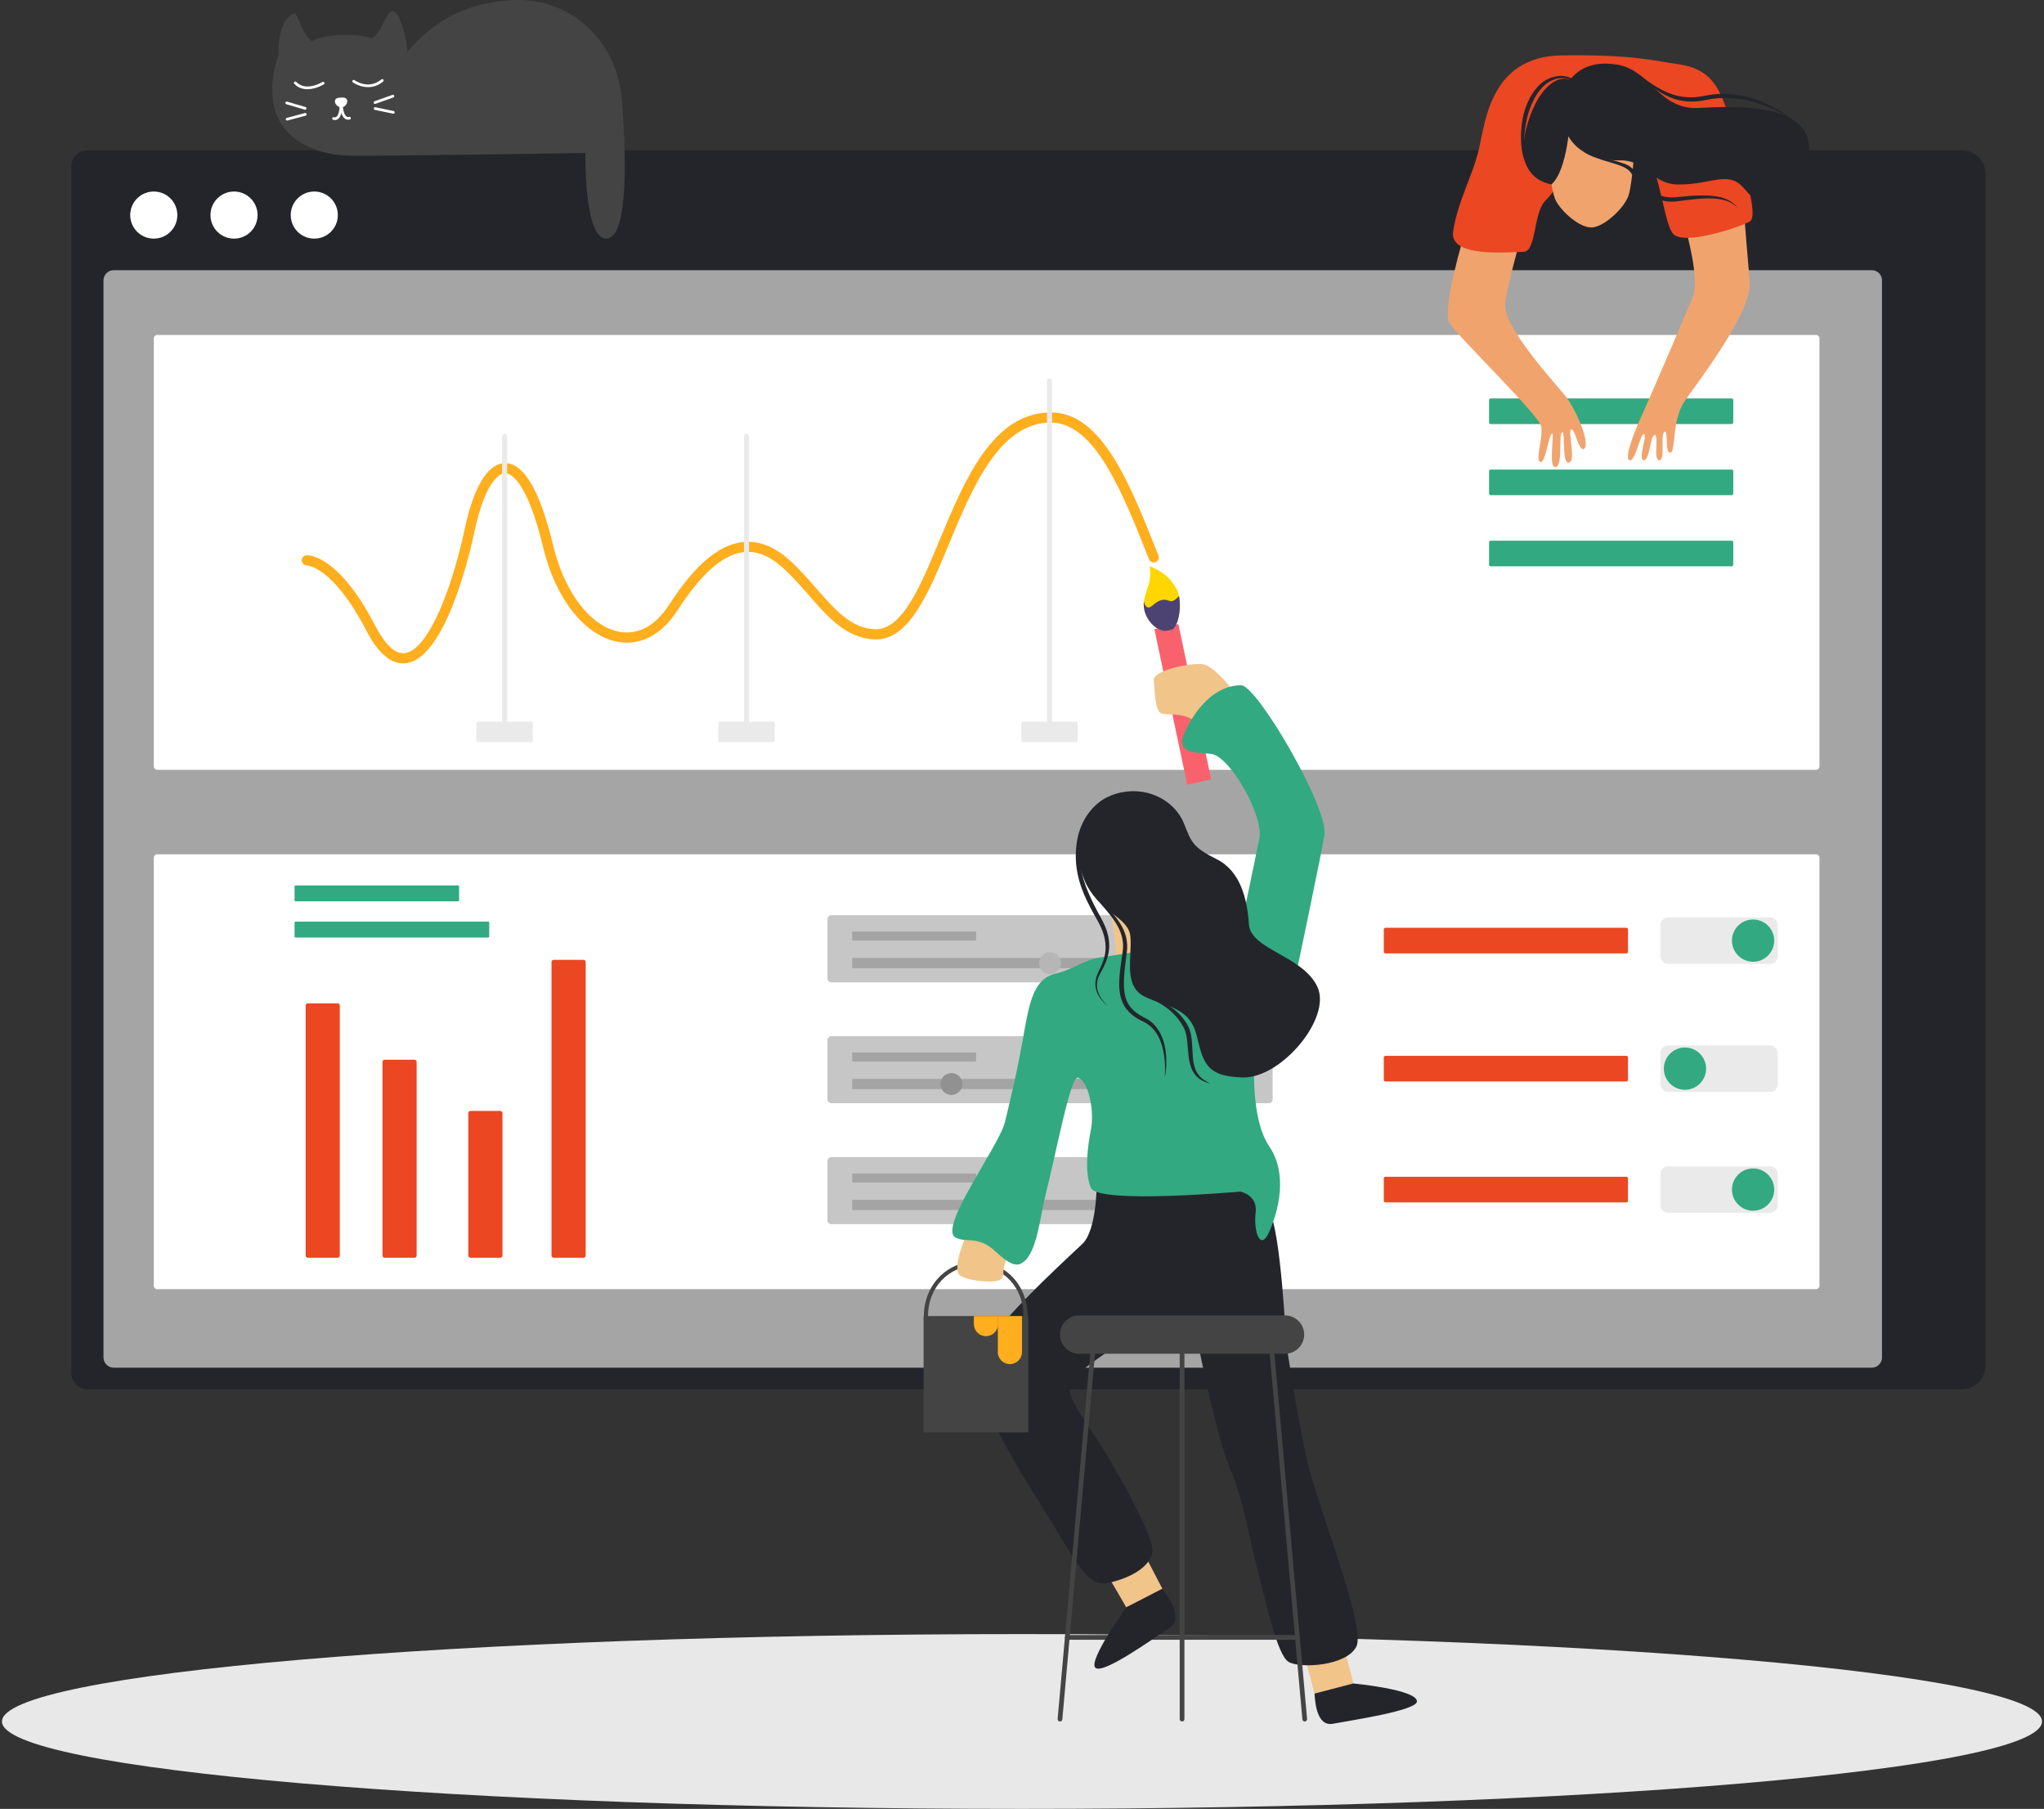 <svg width="616" height="545" viewBox="0 0 616 545" fill="none" xmlns="http://www.w3.org/2000/svg">
<rect x="0" y="0" width="616" height="545" fill="#333333" stroke="none"/>
<g clip-path="url(#clip0_13_4866)">
<path d="M308 545C477.775 545 615.405 533.211 615.405 518.669C615.405 504.127 477.775 492.339 308 492.339C138.225 492.339 0.596 504.127 0.596 518.669C0.596 533.211 138.225 545 308 545Z" fill="#E8E8E8"/>
<path d="M480.307 148.041L393.691 148.298C393.53 148.299 393.399 148.43 393.4 148.591L393.415 153.799C393.416 153.96 393.547 154.09 393.708 154.089L480.325 153.833C480.486 153.832 480.616 153.701 480.616 153.54L480.6 148.332C480.6 148.171 480.469 148.041 480.307 148.041Z" fill="white"/>
<path d="M50.183 45.3H591.25C595.19 45.3 598.383 48.5 598.383 52.43V411.442C598.383 415.38 595.182 418.571 591.25 418.571H50.183C46.243 418.571 43.05 415.371 43.05 411.442V52.43C43.05 48.492 46.252 45.3 50.183 45.3Z" fill="#24252B"/>
<path d="M572.041 45.3H26.33C23.67 45.3 21.514 47.455 21.514 50.113V413.767C21.514 416.425 23.67 418.58 26.33 418.58H572.041C574.7 418.58 576.856 416.425 576.856 413.767V50.113C576.856 47.455 574.7 45.3 572.041 45.3Z" fill="#24252B"/>
<path d="M53.445 64.801C53.445 68.722 50.269 71.897 46.347 71.897C42.424 71.897 39.248 68.722 39.248 64.801C39.248 60.88 42.424 57.706 46.347 57.706C50.269 57.706 53.445 60.88 53.445 64.801Z" fill="white"/>
<path d="M77.626 64.801C77.626 68.722 74.45 71.897 70.527 71.897C66.604 71.897 63.428 68.722 63.428 64.801C63.428 60.88 66.604 57.706 70.527 57.706C74.45 57.706 77.626 60.88 77.626 64.801Z" fill="white"/>
<path d="M101.814 64.801C101.814 68.722 98.638 71.897 94.715 71.897C90.793 71.897 87.617 68.722 87.617 64.801C87.617 60.88 90.793 57.706 94.715 57.706C98.638 57.706 101.814 60.88 101.814 64.801Z" fill="white"/>
<path d="M564.092 81.403H34.278C32.572 81.403 31.188 82.786 31.188 84.492V408.988C31.188 410.694 32.572 412.077 34.278 412.077H564.092C565.799 412.077 567.182 410.694 567.182 408.988V84.492C567.182 82.786 565.799 81.403 564.092 81.403Z" fill="#A5A5A5"/>
<path d="M547.286 100.921H47.394C46.816 100.921 46.347 101.39 46.347 101.968V230.893C46.347 231.471 46.816 231.94 47.394 231.94H547.286C547.864 231.94 548.333 231.471 548.333 230.893V101.968C548.333 101.39 547.864 100.921 547.286 100.921Z" fill="white"/>
<path d="M547.286 257.387H47.394C46.816 257.387 46.347 257.856 46.347 258.434V387.359C46.347 387.937 46.816 388.406 47.394 388.406H547.286C547.864 388.406 548.333 387.937 548.333 387.359V258.434C548.333 257.856 547.864 257.387 547.286 257.387Z" fill="white"/>
<path d="M121.47 199.878C117.53 199.878 113.805 196.549 110.38 189.952C100.312 170.57 92.561 170.364 92.483 170.364C91.659 170.364 90.955 169.704 90.938 168.88C90.912 168.048 91.539 167.362 92.363 167.31C93.316 167.259 102.131 167.422 113.101 188.544C115.196 192.577 118.432 197.278 122.037 196.789C129.187 195.82 136.38 176.739 140.036 159.425C142.732 146.668 147.041 139.607 152.165 139.538C152.191 139.538 152.217 139.538 152.242 139.538C157.882 139.538 162.74 147.86 166.689 164.273C170.139 178.627 178.062 188.879 186.86 190.389C192.354 191.333 197.564 188.484 201.538 182.376C206.431 174.852 214.019 164.693 223.392 163.381C228.164 162.703 232.911 164.384 237.477 168.365C240.602 171.085 243.331 174.208 245.967 177.228C251.589 183.671 256.447 189.239 263.563 189.591C271.82 189.994 277.331 176.773 283.151 162.771C290.653 144.72 299.151 124.266 316.747 124.266C331.974 124.266 340.429 145.518 348.609 166.075L349.124 167.379C349.433 168.159 349.056 169.052 348.266 169.361C347.485 169.669 346.592 169.292 346.283 168.503L345.768 167.199C338.326 148.504 329.897 127.312 316.747 127.321C301.185 127.321 293.108 146.779 285.975 163.947C279.726 178.97 273.846 193.186 263.409 192.646C254.997 192.225 249.486 185.919 243.658 179.236C241.091 176.293 238.43 173.247 235.46 170.665C231.529 167.25 227.718 165.852 223.804 166.401C215.658 167.542 208.645 177.014 204.087 184.032C199.409 191.23 193.1 194.559 186.336 193.392C176.328 191.676 167.444 180.523 163.71 164.976C158.723 144.248 153.693 142.584 152.225 142.584H152.199C149.659 142.618 145.727 147.217 143.024 160.052C141.685 166.409 134.38 198.188 122.449 199.809C122.122 199.852 121.805 199.878 121.487 199.878H121.47Z" fill="#FFAE1E"/>
<path d="M521.861 120.045H449.244C448.973 120.045 448.754 120.264 448.754 120.534V127.269C448.754 127.539 448.973 127.758 449.244 127.758H521.861C522.131 127.758 522.35 127.539 522.35 127.269V120.534C522.35 120.264 522.131 120.045 521.861 120.045Z" fill="#32A981"/>
<path d="M521.861 141.477H449.244C448.973 141.477 448.754 141.696 448.754 141.966V148.701C448.754 148.971 448.973 149.19 449.244 149.19H521.861C522.131 149.19 522.35 148.971 522.35 148.701V141.966C522.35 141.696 522.131 141.477 521.861 141.477Z" fill="#32A981"/>
<path d="M521.861 162.909H449.244C448.973 162.909 448.754 163.128 448.754 163.398V170.133C448.754 170.403 448.973 170.622 449.244 170.622H521.861C522.131 170.622 522.35 170.403 522.35 170.133V163.398C522.35 163.128 522.131 162.909 521.861 162.909Z" fill="#32A981"/>
<path d="M490.145 279.54H417.527C417.257 279.54 417.038 279.759 417.038 280.029V286.764C417.038 287.034 417.257 287.253 417.527 287.253H490.145C490.415 287.253 490.634 287.034 490.634 286.764V280.029C490.634 279.759 490.415 279.54 490.145 279.54Z" fill="#EA4722"/>
<path d="M152.071 221.284C151.65 221.284 151.307 220.941 151.307 220.521V131.447C151.307 131.027 151.65 130.684 152.071 130.684C152.491 130.684 152.835 131.027 152.835 131.447V220.521C152.835 220.941 152.491 221.284 152.071 221.284Z" fill="#EAEAEA"/>
<path d="M224.971 221.284C224.551 221.284 224.208 220.941 224.208 220.521V131.447C224.208 131.027 224.551 130.684 224.971 130.684C225.392 130.684 225.735 131.027 225.735 131.447V220.521C225.735 220.941 225.392 221.284 224.971 221.284Z" fill="#EAEAEA"/>
<path d="M316.301 221.893C315.88 221.893 315.537 221.55 315.537 221.13V114.726C315.537 114.306 315.88 113.962 316.301 113.962C316.721 113.962 317.065 114.306 317.065 114.726V221.13C317.065 221.55 316.721 221.893 316.301 221.893Z" fill="#EAEAEA"/>
<path d="M160.173 217.432H143.959C143.746 217.432 143.573 217.605 143.573 217.818V223.215C143.573 223.428 143.746 223.601 143.959 223.601H160.173C160.387 223.601 160.56 223.428 160.56 223.215V217.818C160.56 217.605 160.387 217.432 160.173 217.432Z" fill="#EAEAEA"/>
<path d="M233.083 217.432H216.868C216.655 217.432 216.482 217.605 216.482 217.818V223.215C216.482 223.428 216.655 223.601 216.868 223.601H233.083C233.296 223.601 233.469 223.428 233.469 223.215V217.818C233.469 217.605 233.296 217.432 233.083 217.432Z" fill="#EAEAEA"/>
<path d="M324.412 217.432H308.198C307.984 217.432 307.812 217.605 307.812 217.818V223.215C307.812 223.428 307.984 223.601 308.198 223.601H324.412C324.626 223.601 324.798 223.428 324.798 223.215V217.818C324.798 217.605 324.626 217.432 324.412 217.432Z" fill="#EAEAEA"/>
<path d="M138.062 266.773H89.067C88.901 266.773 88.767 266.907 88.767 267.073V271.269C88.767 271.434 88.901 271.569 89.067 271.569H138.062C138.228 271.569 138.363 271.434 138.363 271.269V267.073C138.363 266.907 138.228 266.773 138.062 266.773Z" fill="#32A981"/>
<path d="M147.135 277.677H89.067C88.901 277.677 88.767 277.812 88.767 277.978V282.173C88.767 282.339 88.901 282.473 89.067 282.473H147.135C147.301 282.473 147.436 282.339 147.436 282.173V277.978C147.436 277.812 147.301 277.677 147.135 277.677Z" fill="#32A981"/>
<path d="M101.754 302.31H92.767C92.406 302.31 92.114 302.602 92.114 302.962V378.299C92.114 378.659 92.406 378.951 92.767 378.951H101.754C102.114 378.951 102.406 378.659 102.406 378.299V302.962C102.406 302.602 102.114 302.31 101.754 302.31Z" fill="#EA4722"/>
<path d="M124.912 319.28H115.925C115.565 319.28 115.273 319.572 115.273 319.932V378.299C115.273 378.659 115.565 378.951 115.925 378.951H124.912C125.273 378.951 125.565 378.659 125.565 378.299V319.932C125.565 319.572 125.273 319.28 124.912 319.28Z" fill="#EA4722"/>
<path d="M150.775 334.715H141.788C141.427 334.715 141.135 335.007 141.135 335.367V378.299C141.135 378.659 141.427 378.951 141.788 378.951H150.775C151.135 378.951 151.427 378.659 151.427 378.299V335.367C151.427 335.007 151.135 334.715 150.775 334.715Z" fill="#EA4722"/>
<path d="M175.856 289.191H166.869C166.508 289.191 166.216 289.483 166.216 289.843V378.299C166.216 378.659 166.508 378.951 166.869 378.951H175.856C176.216 378.951 176.508 378.659 176.508 378.299V289.843C176.508 289.483 176.216 289.191 175.856 289.191Z" fill="#EA4722"/>
<path d="M382.343 275.756H250.542C249.888 275.756 249.357 276.286 249.357 276.94V294.785C249.357 295.439 249.888 295.969 250.542 295.969H382.343C382.997 295.969 383.528 295.439 383.528 294.785V276.94C383.528 276.286 382.997 275.756 382.343 275.756Z" fill="#C6C6C6"/>
<path d="M374.695 288.625H257.023C256.914 288.625 256.825 288.714 256.825 288.823V291.508C256.825 291.617 256.914 291.705 257.023 291.705H374.695C374.804 291.705 374.893 291.617 374.893 291.508V288.823C374.893 288.714 374.804 288.625 374.695 288.625Z" fill="#A4A4A4"/>
<path d="M319.734 290.17C319.734 291.988 318.258 293.464 316.438 293.464C314.618 293.464 313.142 291.988 313.142 290.17C313.142 288.351 314.618 286.875 316.438 286.875C318.258 286.875 319.734 288.351 319.734 290.17Z" fill="#B6B6B6"/>
<path d="M293.992 280.672H256.997C256.902 280.672 256.825 280.749 256.825 280.843V283.229C256.825 283.323 256.902 283.4 256.997 283.4H293.992C294.087 283.4 294.164 283.323 294.164 283.229V280.843C294.164 280.749 294.087 280.672 293.992 280.672Z" fill="#A4A4A4"/>
<path d="M382.343 312.185H250.542C249.888 312.185 249.357 312.715 249.357 313.369V331.214C249.357 331.868 249.888 332.398 250.542 332.398H382.343C382.997 332.398 383.528 331.868 383.528 331.214V313.369C383.528 312.715 382.997 312.185 382.343 312.185Z" fill="#C6C6C6"/>
<path d="M374.695 325.063H257.023C256.914 325.063 256.825 325.151 256.825 325.26V327.945C256.825 328.054 256.914 328.143 257.023 328.143H374.695C374.804 328.143 374.893 328.054 374.893 327.945V325.26C374.893 325.151 374.804 325.063 374.695 325.063Z" fill="#A4A4A4"/>
<path d="M290.018 326.599C290.018 328.417 288.542 329.893 286.722 329.893C284.902 329.893 283.426 328.417 283.426 326.599C283.426 324.78 284.902 323.304 286.722 323.304C288.542 323.304 290.018 324.78 290.018 326.599Z" fill="#919191"/>
<path d="M293.992 317.109H256.997C256.902 317.109 256.825 317.186 256.825 317.281V319.666C256.825 319.761 256.902 319.838 256.997 319.838H293.992C294.087 319.838 294.164 319.761 294.164 319.666V317.281C294.164 317.186 294.087 317.109 293.992 317.109Z" fill="#A4A4A4"/>
<path d="M382.343 348.622H250.542C249.888 348.622 249.357 349.152 249.357 349.806V367.652C249.357 368.305 249.888 368.836 250.542 368.836H382.343C382.997 368.836 383.528 368.305 383.528 367.652V349.806C383.528 349.152 382.997 348.622 382.343 348.622Z" fill="#C6C6C6"/>
<path d="M374.695 361.5H257.023C256.914 361.5 256.825 361.588 256.825 361.697V364.383C256.825 364.492 256.914 364.58 257.023 364.58H374.695C374.804 364.58 374.893 364.492 374.893 364.383V361.697C374.893 361.588 374.804 361.5 374.695 361.5Z" fill="#A4A4A4"/>
<path d="M366.695 363.036C366.695 364.855 365.219 366.33 363.399 366.33C361.579 366.33 360.103 364.855 360.103 363.036C360.103 361.217 361.579 359.741 363.399 359.741C365.219 359.741 366.695 361.217 366.695 363.036Z" fill="#4B4B4B"/>
<path d="M293.992 353.547H256.997C256.902 353.547 256.825 353.623 256.825 353.718V356.103C256.825 356.198 256.902 356.275 256.997 356.275H293.992C294.087 356.275 294.164 356.198 294.164 356.103V353.718C294.164 353.623 294.087 353.547 293.992 353.547Z" fill="#A4A4A4"/>
<path d="M533.448 276.391H502.711C501.44 276.391 500.41 277.42 500.41 278.69V288.102C500.41 289.372 501.44 290.401 502.711 290.401H533.448C534.719 290.401 535.749 289.372 535.749 288.102V278.69C535.749 277.42 534.719 276.391 533.448 276.391Z" fill="#EAEAEA"/>
<path d="M534.693 283.4C534.693 286.918 531.843 289.767 528.324 289.767C524.805 289.767 521.955 286.918 521.955 283.4C521.955 279.883 524.805 277.034 528.324 277.034C531.843 277.034 534.693 279.883 534.693 283.4Z" fill="#32A981"/>
<path d="M490.145 318.122H417.527C417.257 318.122 417.038 318.341 417.038 318.611V325.346C417.038 325.616 417.257 325.835 417.527 325.835H490.145C490.415 325.835 490.634 325.616 490.634 325.346V318.611C490.634 318.341 490.415 318.122 490.145 318.122Z" fill="#EA4722"/>
<path d="M533.448 314.973H502.711C501.44 314.973 500.41 316.003 500.41 317.272V326.684C500.41 327.954 501.44 328.984 502.711 328.984H533.448C534.719 328.984 535.749 327.954 535.749 326.684V317.272C535.749 316.003 534.719 314.973 533.448 314.973Z" fill="#EAEAEA"/>
<path d="M514.17 321.974C514.17 325.492 511.32 328.34 507.801 328.34C504.281 328.34 501.432 325.492 501.432 321.974C501.432 318.456 504.281 315.608 507.801 315.608C511.32 315.608 514.17 318.456 514.17 321.974Z" fill="#32A981"/>
<path d="M490.145 354.559H417.527C417.257 354.559 417.038 354.778 417.038 355.048V361.783C417.038 362.053 417.257 362.272 417.527 362.272H490.145C490.415 362.272 490.634 362.053 490.634 361.783V355.048C490.634 354.778 490.415 354.559 490.145 354.559Z" fill="#EA4722"/>
<path d="M533.448 351.411H502.711C501.44 351.411 500.41 352.44 500.41 353.71V363.122C500.41 364.392 501.44 365.421 502.711 365.421H533.448C534.719 365.421 535.749 364.392 535.749 363.122V353.71C535.749 352.44 534.719 351.411 533.448 351.411Z" fill="#EAEAEA"/>
<path d="M534.693 358.411C534.693 361.929 531.843 364.778 528.324 364.778C524.805 364.778 521.955 361.929 521.955 358.411C521.955 354.894 524.805 352.045 528.324 352.045C531.843 352.045 534.693 354.894 534.693 358.411Z" fill="#32A981"/>
<path d="M350.232 189.926C347.906 189.523 343.657 185.413 344.893 180.222C345.622 177.159 347.176 174.989 346.464 170.622C350.283 172.175 352.369 173.668 354.489 177.297C356.738 181.14 355.202 189.377 352.944 189.789C350.567 190.226 350.97 190.046 350.232 189.917V189.926Z" fill="#FFD600"/>
<path d="M355.129 188.027L347.898 189.553L357.789 236.386L365.02 234.86L355.129 188.027Z" fill="#F9626D"/>
<path d="M372.936 209.822C372.678 209.436 366.309 200.65 362.481 200.135C358.653 199.629 347.314 202.049 347.691 204.974C348.078 207.909 347.949 214.532 350.241 215.038C352.532 215.544 358.55 214.403 361.348 218.865C364.138 223.326 372.936 209.822 372.936 209.822Z" fill="#F1C48A"/>
<path d="M393.21 499.571C393.596 500.077 396.146 510.27 396.146 510.27C396.146 510.27 407.871 507.593 407.871 507.216C407.871 506.838 404.815 495.745 404.815 495.745L393.219 499.571H393.21Z" fill="#F1C48A"/>
<path d="M334.309 475.617C334.695 476.003 339.408 484.282 339.408 484.282L350.498 479.057L345.27 468.994L334.309 475.617Z" fill="#F1C48A"/>
<path d="M330.49 357.245C330.49 357.245 330.49 370.749 326.155 374.824C321.82 378.9 296.07 402.348 294.284 410.498C292.499 418.649 305.245 440.141 314.421 454.589C322.473 467.261 327.168 478.285 333.546 477.016C339.923 475.746 346.55 472.425 347.314 467.587C348.078 462.748 334.095 438.845 330.49 433.44C324.885 425.049 320.705 419.387 322.816 416.126C324.928 412.858 337.374 404.904 337.374 404.904L361.597 407.452C361.597 407.452 366.953 434.04 370.773 442.706C374.601 451.371 376.378 463.005 378.927 472.691C381.476 482.378 384.833 498.662 388.36 500.721C391.845 502.754 405.699 501.999 408.755 496.131C411.811 490.271 397.03 453.576 393.966 440.321C390.91 427.065 387.588 404.389 387.588 404.389C387.588 404.389 386.06 371.264 382.489 364.632C378.919 358.008 374.584 354.182 367.7 355.203C360.816 356.224 330.473 357.245 330.473 357.245H330.49Z" fill="#24252B"/>
<path d="M309.073 397.14C308.73 397.14 308.447 396.865 308.447 396.513C308.447 387.874 302.284 381.353 294.112 381.353C285.941 381.353 279.675 387.865 279.675 396.513C279.675 396.856 279.4 397.14 279.048 397.14C278.696 397.14 278.421 396.865 278.421 396.513C278.421 387.316 285.305 380.109 294.104 380.109C302.902 380.109 309.683 387.162 309.683 396.513C309.683 396.856 309.4 397.14 309.056 397.14H309.073Z" fill="#444444"/>
<path d="M309.889 396.513H278.344V431.552H309.889V396.513Z" fill="#444444"/>
<path d="M304.352 410.996C302.344 410.996 300.713 409.366 300.713 407.358V396.548C300.713 396.548 300.73 396.531 300.739 396.522H307.966C307.966 396.522 307.983 396.539 307.992 396.548V407.358C307.992 409.366 306.361 410.996 304.352 410.996Z" fill="#FFAE1E"/>
<path d="M297.134 402.579C295.125 402.579 293.494 400.949 293.494 398.941V396.548L293.52 396.522H300.756L300.782 396.548V398.941C300.782 400.949 299.151 402.579 297.142 402.579H297.134Z" fill="#FFAE1E"/>
<path d="M291.4 371.684C291.4 371.684 286.473 382.597 289.443 384.382C292.421 386.166 300.49 386.673 301.683 385.403C302.876 384.133 302.044 383.078 302.662 381.242C303.64 378.29 305.039 375.039 305.039 375.039L291.4 371.684Z" fill="#F1C48A"/>
<path d="M333.932 271.878C334.06 272.384 337.245 285.253 335.846 290.736C334.447 296.218 348.086 291.371 348.086 291.371L345.03 272.513L333.94 271.878H333.932Z" fill="#F1C48A"/>
<path d="M346.172 286.232C346.172 286.232 335.846 287.759 331.254 288.522C326.661 289.286 323.477 292.066 318.121 293.344C312.765 294.614 310.747 299.375 309.074 308.573C308.009 314.398 307.022 321.116 302.851 338.112C301.082 345.319 282.559 370.071 287.992 372.877C291.263 374.558 294.791 372.199 299.889 376.952C304.988 381.705 306.808 381.696 308.859 379.878C312.636 376.523 313.589 365.781 315.185 359.613C318.078 348.459 322.662 323.69 324.91 324.634C328.301 326.049 329.803 335.161 328.782 340.257C327.76 345.353 326.773 353.452 328.782 357.922C330.988 362.847 373.768 359.021 373.768 359.021C373.768 359.021 379.09 359.964 378.412 365.395C377.734 370.835 379.768 377.287 382.489 371.169C385.21 365.052 388.266 353.839 382.489 345.345C376.712 336.851 378.069 319.186 378.069 319.186L390.644 293.344C390.644 293.344 398.103 257.893 399.141 251.656C400.498 243.505 378.79 206.467 374.069 206.467C365.794 206.467 360.035 214.112 357.116 220.486C353.768 227.788 361.683 226.543 365.245 227.187C370.858 228.208 380.953 245.882 379.519 252.763C378.189 259.12 374.326 277.738 374.326 277.738L346.155 286.232H346.172Z" fill="#32A981"/>
<path d="M337.88 238.752C326.009 241.172 322.266 254.504 326.747 264.997C331.168 275.361 340.172 275.953 340.687 282.328C341.193 288.702 338.395 297.359 345.279 300.422C352.163 303.477 358.541 303.76 360.575 311.773C362.618 319.786 363.124 324.376 374.601 324.625C386.077 324.883 401.373 306.788 397.038 297.359C392.703 287.93 376.892 286.146 376.386 278.501C375.88 270.857 373.837 262.449 366.695 258.88C359.554 255.311 359.099 253.904 356.841 248.181C354.292 241.729 346.644 236.968 337.889 238.752H337.88Z" fill="#24252B"/>
<path d="M387.261 407.873H325.219C322.026 407.873 319.442 405.29 319.442 402.099C319.442 398.907 322.026 396.324 325.219 396.324H387.261C390.455 396.324 393.038 398.907 393.038 402.099C393.038 405.29 390.455 407.873 387.261 407.873Z" fill="#444444"/>
<path d="M356.24 518.669C355.845 518.669 355.528 518.352 355.528 517.957V407.873C355.528 407.478 355.845 407.161 356.24 407.161C356.635 407.161 356.953 407.478 356.953 407.873V517.957C356.953 518.352 356.635 518.669 356.24 518.669Z" fill="#444444"/>
<path d="M319.442 518.669C319.442 518.669 319.4 518.669 319.382 518.669C318.996 518.635 318.704 518.292 318.739 517.897L328.764 405.771C328.799 405.385 329.142 405.11 329.537 405.127C329.923 405.162 330.215 405.505 330.181 405.899L320.155 518.026C320.121 518.395 319.812 518.669 319.451 518.669H319.442Z" fill="#444444"/>
<path d="M393.202 518.669C392.841 518.669 392.532 518.395 392.498 518.026L382.472 405.899C382.438 405.513 382.721 405.162 383.116 405.127C383.494 405.093 383.854 405.376 383.888 405.771L393.914 517.897C393.948 518.283 393.665 518.635 393.27 518.669C393.244 518.669 393.227 518.669 393.202 518.669Z" fill="#444444"/>
<path d="M390.91 494.046H321.64C321.245 494.046 320.928 493.728 320.928 493.334C320.928 492.939 321.245 492.622 321.64 492.622H390.91C391.305 492.622 391.622 492.939 391.622 493.334C391.622 493.728 391.305 494.046 390.91 494.046Z" fill="#444444"/>
<path d="M350.292 478.654C350.292 478.997 357.64 487.234 352.301 490.605C347.331 493.746 332.189 504.796 330.061 502.419C328.035 500.154 339.408 484.282 339.408 484.282L350.292 478.654Z" fill="#24252B"/>
<path d="M396.137 510.278C396.309 510.536 396.137 520.428 401.742 519.347C406.806 518.369 427.021 515.418 427.021 512.612C427.021 509.026 407.854 507.216 407.854 507.216L396.128 510.27L396.137 510.278Z" fill="#24252B"/>
<path d="M326.747 264.997C328.104 267.545 330.086 269.621 332.078 271.672C334.052 273.74 336.095 275.816 337.649 278.338C338.421 279.591 339.056 280.972 339.4 282.439C339.726 283.906 339.794 285.451 339.588 286.935C339.228 289.775 338.807 292.615 338.713 295.42C338.636 298.191 338.885 301.048 340.515 303.193C341.297 304.266 342.361 305.141 343.537 305.862C344.138 306.23 344.713 306.505 345.391 306.874C346.069 307.217 346.696 307.672 347.271 308.169C349.563 310.237 350.696 313.163 351.193 316.011C351.64 318.894 351.58 321.82 351.048 324.642C351.245 321.785 351.108 318.903 350.464 316.148C349.854 313.42 348.618 310.76 346.507 309.053C345.966 308.65 345.434 308.238 344.824 307.955C344.232 307.646 343.511 307.32 342.885 306.943C341.606 306.179 340.387 305.227 339.46 303.991C337.528 301.503 337.176 298.251 337.314 295.377C337.46 292.452 337.923 289.603 338.327 286.772C338.764 284.052 338.121 281.307 336.739 278.879C334.018 273.988 329.031 270.385 326.739 265.014L326.747 264.997Z" fill="#24252B"/>
<path d="M345.734 300.619C348.644 301.005 351.468 302.232 353.82 304.103C354.996 305.038 356.06 306.127 356.936 307.372C357.374 307.998 357.777 308.607 358.137 309.319C358.481 310.04 358.713 310.795 358.884 311.541C359.511 314.553 359.21 317.487 359.725 320.249C359.983 321.614 360.438 322.943 361.339 324.007C362.198 325.105 363.476 325.843 364.816 326.418C363.373 326.161 361.957 325.543 360.816 324.496C359.674 323.441 358.996 321.965 358.618 320.498C357.863 317.547 358.077 314.553 357.502 311.841C357.365 311.164 357.168 310.512 356.893 309.911C356.601 309.328 356.223 308.701 355.854 308.118C355.09 306.943 354.146 305.887 353.116 304.918C351.03 303.013 348.507 301.512 345.726 300.619H345.734Z" fill="#24252B"/>
<path d="M333.932 240.091C328.971 243.205 325.983 248.722 325.589 254.367C325.34 257.215 325.391 260.081 326.009 262.852C326.584 265.632 327.674 268.292 328.876 270.891C329.477 272.195 330.147 273.474 330.816 274.752C331.494 276.013 332.241 277.283 332.842 278.664C334.095 281.358 334.679 284.516 334.009 287.493C333.7 288.977 333.108 290.367 332.43 291.671C331.777 293.001 330.936 294.176 330.704 295.566C330.112 298.372 331.709 301.237 333.915 303.056C332.73 302.215 331.7 301.117 330.996 299.822C330.284 298.526 329.958 296.982 330.181 295.48C330.37 293.953 331.159 292.623 331.734 291.336C332.335 290.032 332.825 288.694 333.048 287.313C333.511 284.55 332.876 281.727 331.692 279.179C331.116 277.901 330.37 276.674 329.649 275.387C328.945 274.1 328.25 272.813 327.614 271.483C326.327 268.841 325.297 266.035 324.722 263.11C324.129 260.193 324.069 257.164 324.456 254.238C324.808 251.287 325.829 248.396 327.426 245.899C329.091 243.462 331.28 241.335 333.932 240.082V240.091Z" fill="#24252B"/>
<path d="M352.481 181.055C350.507 180.291 349.296 180.737 347.125 182.582C345.906 183.62 345.099 182.77 344.721 181.269C344.232 185.962 348.06 189.557 350.232 189.926C350.97 190.054 350.567 190.235 352.945 189.797C354.816 189.454 356.189 183.723 355.314 179.587C354.447 180.574 353.391 181.406 352.472 181.055H352.481Z" fill="#4C4372"/>
<path d="M83.934 16.722C83.616 6.546 87.694 4.298 88.603 4.041C89.771 3.715 90.878 10.467 94.054 12.449C97.531 9.841 109.934 10.321 112.131 11.6C115.11 9.772 116.303 3.209 118.492 3.389C120.68 3.569 123.23 13.985 122.586 15.821C131.187 5.56 141.83 0.386 155.41 0.009C171.942 -0.455 186.027 12.149 187.418 30.149C188.645 46.072 189.572 71.605 182.774 71.888C175.976 72.171 176.405 46.09 176.405 46.09C176.405 46.09 110.449 47.153 104.32 46.879C94.663 46.441 83.599 41.688 82.243 30.106C81.342 22.358 83.934 16.722 83.934 16.722Z" fill="#444444"/>
<path d="M92.827 26.88C91.41 26.923 89.917 26.537 88.689 25.258C88.535 25.095 88.535 24.838 88.698 24.675C88.861 24.52 89.119 24.52 89.282 24.683C92.226 27.746 97.119 24.735 97.17 24.709C97.359 24.589 97.617 24.649 97.737 24.838C97.857 25.027 97.797 25.284 97.608 25.404C97.574 25.43 95.333 26.811 92.835 26.88H92.827Z" fill="white"/>
<path d="M111.127 26.253C108.449 26.331 106.371 24.838 106.346 24.812C106.165 24.675 106.122 24.418 106.26 24.237C106.397 24.057 106.655 24.014 106.835 24.151C107.007 24.272 111.041 27.154 114.946 23.928C115.118 23.791 115.384 23.808 115.521 23.98C115.667 24.151 115.642 24.418 115.47 24.555C113.994 25.773 112.483 26.211 111.135 26.245L111.127 26.253Z" fill="white"/>
<path d="M113.015 31.307C112.843 31.307 112.68 31.204 112.62 31.032C112.543 30.818 112.655 30.586 112.869 30.509L118.277 28.587C118.491 28.518 118.723 28.621 118.8 28.836C118.878 29.05 118.766 29.282 118.551 29.359L113.144 31.281C113.144 31.281 113.058 31.307 113.015 31.307Z" fill="white"/>
<path d="M118.56 34.25C118.56 34.25 118.5 34.25 118.466 34.25L112.972 33.108C112.749 33.066 112.612 32.843 112.655 32.628C112.698 32.405 112.912 32.259 113.135 32.311L118.629 33.452C118.852 33.495 118.99 33.718 118.947 33.932C118.904 34.121 118.741 34.25 118.56 34.258V34.25Z" fill="white"/>
<path d="M91.96 33.048C91.96 33.048 91.874 33.048 91.831 33.031L86.286 31.401C86.071 31.341 85.943 31.11 86.011 30.895C86.071 30.68 86.303 30.56 86.518 30.62L92.063 32.251C92.277 32.311 92.406 32.542 92.337 32.757C92.286 32.928 92.131 33.048 91.951 33.048H91.96Z" fill="white"/>
<path d="M86.552 36.317C86.363 36.317 86.192 36.197 86.148 36.017C86.088 35.803 86.217 35.571 86.44 35.519L91.9 34.061C92.123 34.001 92.346 34.13 92.397 34.353C92.457 34.567 92.329 34.799 92.106 34.85L86.646 36.309C86.646 36.309 86.586 36.317 86.552 36.326V36.317Z" fill="white"/>
<path d="M104.646 30.483C104.689 31.504 103.599 32.379 102.861 32.405C102.269 32.431 100.972 31.642 100.938 30.62C100.895 29.599 101.728 29.445 102.749 29.402C103.771 29.359 104.612 29.454 104.646 30.483Z" fill="white"/>
<path d="M100.938 36.171C100.775 36.171 100.612 36.154 100.44 36.12C100.217 36.068 100.08 35.845 100.131 35.631C100.183 35.408 100.398 35.279 100.621 35.322C100.938 35.399 101.196 35.348 101.419 35.159C102.32 34.404 102.423 31.847 102.38 30.921C102.372 30.698 102.543 30.5 102.775 30.492C102.998 30.492 103.187 30.663 103.196 30.886C103.213 31.272 103.316 34.644 101.934 35.794C101.642 36.034 101.299 36.171 100.921 36.18L100.938 36.171Z" fill="white"/>
<path d="M104.947 36.06C104.569 36.068 104.217 35.957 103.917 35.734C102.475 34.67 102.389 31.29 102.389 30.912C102.389 30.689 102.595 30.483 102.792 30.5C103.015 30.5 103.204 30.68 103.204 30.904C103.213 31.83 103.462 34.387 104.406 35.082C104.638 35.253 104.895 35.296 105.213 35.202C105.436 35.142 105.659 35.262 105.719 35.485C105.779 35.7 105.659 35.931 105.436 35.991C105.264 36.043 105.101 36.068 104.947 36.068V36.06Z" fill="white"/>
<path d="M441.286 70.687C441.286 70.687 434.377 93.38 436.849 97.378C439.321 101.368 463.681 124.953 464.436 128.376C465.2 131.8 462.522 138.637 464.23 139.204C465.835 139.736 466.788 130.255 467.861 130.658C468.368 130.847 466.72 140.739 468.625 140.739C471.286 140.739 469.501 130.315 470.848 130.212C471.732 130.152 470.72 139.401 472.625 139.401C475.286 139.401 472.265 129.612 473.578 129.389C474.659 129.2 475.801 135.918 477.26 135.283C479.604 134.262 475.106 123.615 471.87 119.436C469.398 116.245 452.84 98.451 453.604 91.604C454.213 86.122 457.913 73.09 457.913 73.09L441.295 70.679L441.286 70.687Z" fill="#F1A36D"/>
<path d="M507.955 68.542C508.144 69.615 512.196 83.694 510.29 89.013C509.114 92.299 496.213 122.104 494.874 124.961C493.544 127.818 489.157 137.977 491.071 138.654C492.848 139.289 494.307 130.572 495.449 130.761C496.591 130.95 493.612 138.277 495.26 138.654C497.209 139.109 497.346 130.856 498.685 131.044C500.024 131.233 498.179 138.689 500.016 138.689C502.11 138.689 500.101 130.229 501.818 130.041C502.719 129.938 501.732 136.758 503.44 136.372C505.054 136.012 503.818 126.866 507.5 121.186C510.488 116.579 528.153 94.332 527.311 84.826C526.47 75.32 525.706 65.351 525.706 65.351L507.955 68.534V68.542Z" fill="#F1A36D"/>
<path d="M472.788 47.497C472.788 47.497 470.694 55.579 465.767 60.417C462.033 64.09 463.08 75.852 459.106 75.886C454.351 75.929 436.771 77.705 437.93 69.803C439.269 60.675 443.819 53.005 445.724 44.828C447.63 36.652 449.235 16.945 470.694 16.679C492.058 16.413 497.861 18.215 505.723 19.33C515.62 20.737 518.539 26.185 521.577 37.218C524.625 48.252 530.35 65.05 527.303 66.758C524.255 68.465 507.749 73.982 504.324 70.558C500.899 67.135 500.136 45.069 492.651 43.679C485.578 42.357 474.299 39.792 474.299 39.792L472.78 47.488L472.788 47.497Z" fill="#EA4722"/>
<path d="M465.767 42.289C465.767 42.289 467.166 57.252 468.934 60.546C470.711 63.841 476.041 68.662 479.715 68.534C483.398 68.405 489.732 62.571 490.874 58.641C492.016 54.712 492.651 43.679 492.651 43.679L467.406 33.786L465.758 42.28L465.767 42.289Z" fill="#F1A36D"/>
<path d="M470.711 31.89C471.072 22.599 478.059 17.717 487.733 19.536C497.475 21.363 500.007 33.16 511.938 32.525C523.861 31.89 549.715 30.749 544.539 49.264C539.715 66.509 532.359 64.81 525.698 56.866C520.934 51.177 516.187 55.587 505.913 55.587C497.526 55.587 496.402 48.132 488.024 48.32C480.29 48.492 470.205 44.957 470.711 31.899V31.89Z" fill="#24252B"/>
<path d="M473.63 35.7C472.866 36.197 472.625 50.989 467.553 55.579C453.467 52.559 460.557 34.053 464.119 28.862C467.286 24.246 471.346 21.998 475.535 25.173C480.179 28.699 473.63 35.7 473.63 35.7Z" fill="#24252B"/>
<path d="M477.149 45.644C481.08 47.634 485.475 47.797 489.69 49.384C490.213 49.599 490.737 49.856 491.243 50.191C491.492 50.354 491.715 50.594 491.947 50.791C492.127 51.014 492.333 51.229 492.497 51.452L494.462 54.069C495.767 55.759 497.235 57.295 499.046 58.273C500.831 59.276 502.917 59.628 504.986 59.44C507.132 59.259 509.32 58.968 511.518 58.916C513.715 58.856 515.938 58.856 518.127 59.337C520.29 59.8 522.402 60.889 523.732 62.64C522.179 61.095 520.127 60.212 518.007 59.971C515.895 59.637 513.732 59.748 511.578 59.928C509.423 60.126 507.286 60.409 505.106 60.684C502.848 60.932 500.445 60.555 498.411 59.431C496.376 58.298 494.788 56.608 493.466 54.824L491.578 52.164C491.424 51.95 491.26 51.761 491.097 51.555C490.917 51.4 490.78 51.229 490.574 51.083C490.188 50.791 489.741 50.534 489.269 50.311C487.363 49.436 485.218 48.929 483.132 48.278C481.063 47.6 478.943 46.888 477.132 45.644H477.149Z" fill="#24252B"/>
<path d="M493.355 21.998C496.642 24.572 500.05 27.103 503.93 28.399C505.853 29.068 507.878 29.351 509.887 29.325C511.913 29.325 513.852 28.776 516.015 28.476C520.273 27.901 524.633 28.45 528.651 29.788C532.685 31.11 536.436 33.169 539.749 35.734C536.161 33.581 532.359 31.796 528.376 30.698C524.393 29.634 520.247 29.179 516.187 29.763C514.221 30.063 512.076 30.629 509.895 30.604C507.724 30.621 505.552 30.209 503.552 29.428C499.535 27.807 496.239 25.018 493.346 22.007L493.355 21.998Z" fill="#24252B"/>
<path d="M476.677 26.442C475.681 25.087 474.196 24.126 472.617 23.731C471.029 23.345 469.363 23.517 467.87 24.169C466.342 24.752 465.149 25.868 464.119 27.103C463.097 28.356 462.299 29.797 461.638 31.29C460.308 34.301 459.69 37.57 459.406 40.899C459.115 44.211 459.355 47.583 460.522 50.774C459.69 49.298 459.132 47.66 458.771 45.978C458.454 44.288 458.359 42.563 458.376 40.848C458.445 37.441 458.994 33.941 460.436 30.767C461.149 29.188 462.033 27.652 463.218 26.34C464.359 25.001 465.887 23.937 467.561 23.38C469.2 22.77 471.089 22.659 472.745 23.251C474.393 23.826 475.844 24.95 476.66 26.442H476.677Z" fill="#24252B"/>
</g>
<defs>
<clipPath id="clip0_13_4866">
<rect width="614.809" height="545" fill="white" transform="translate(0.596)"/>
</clipPath>
</defs>
</svg>
